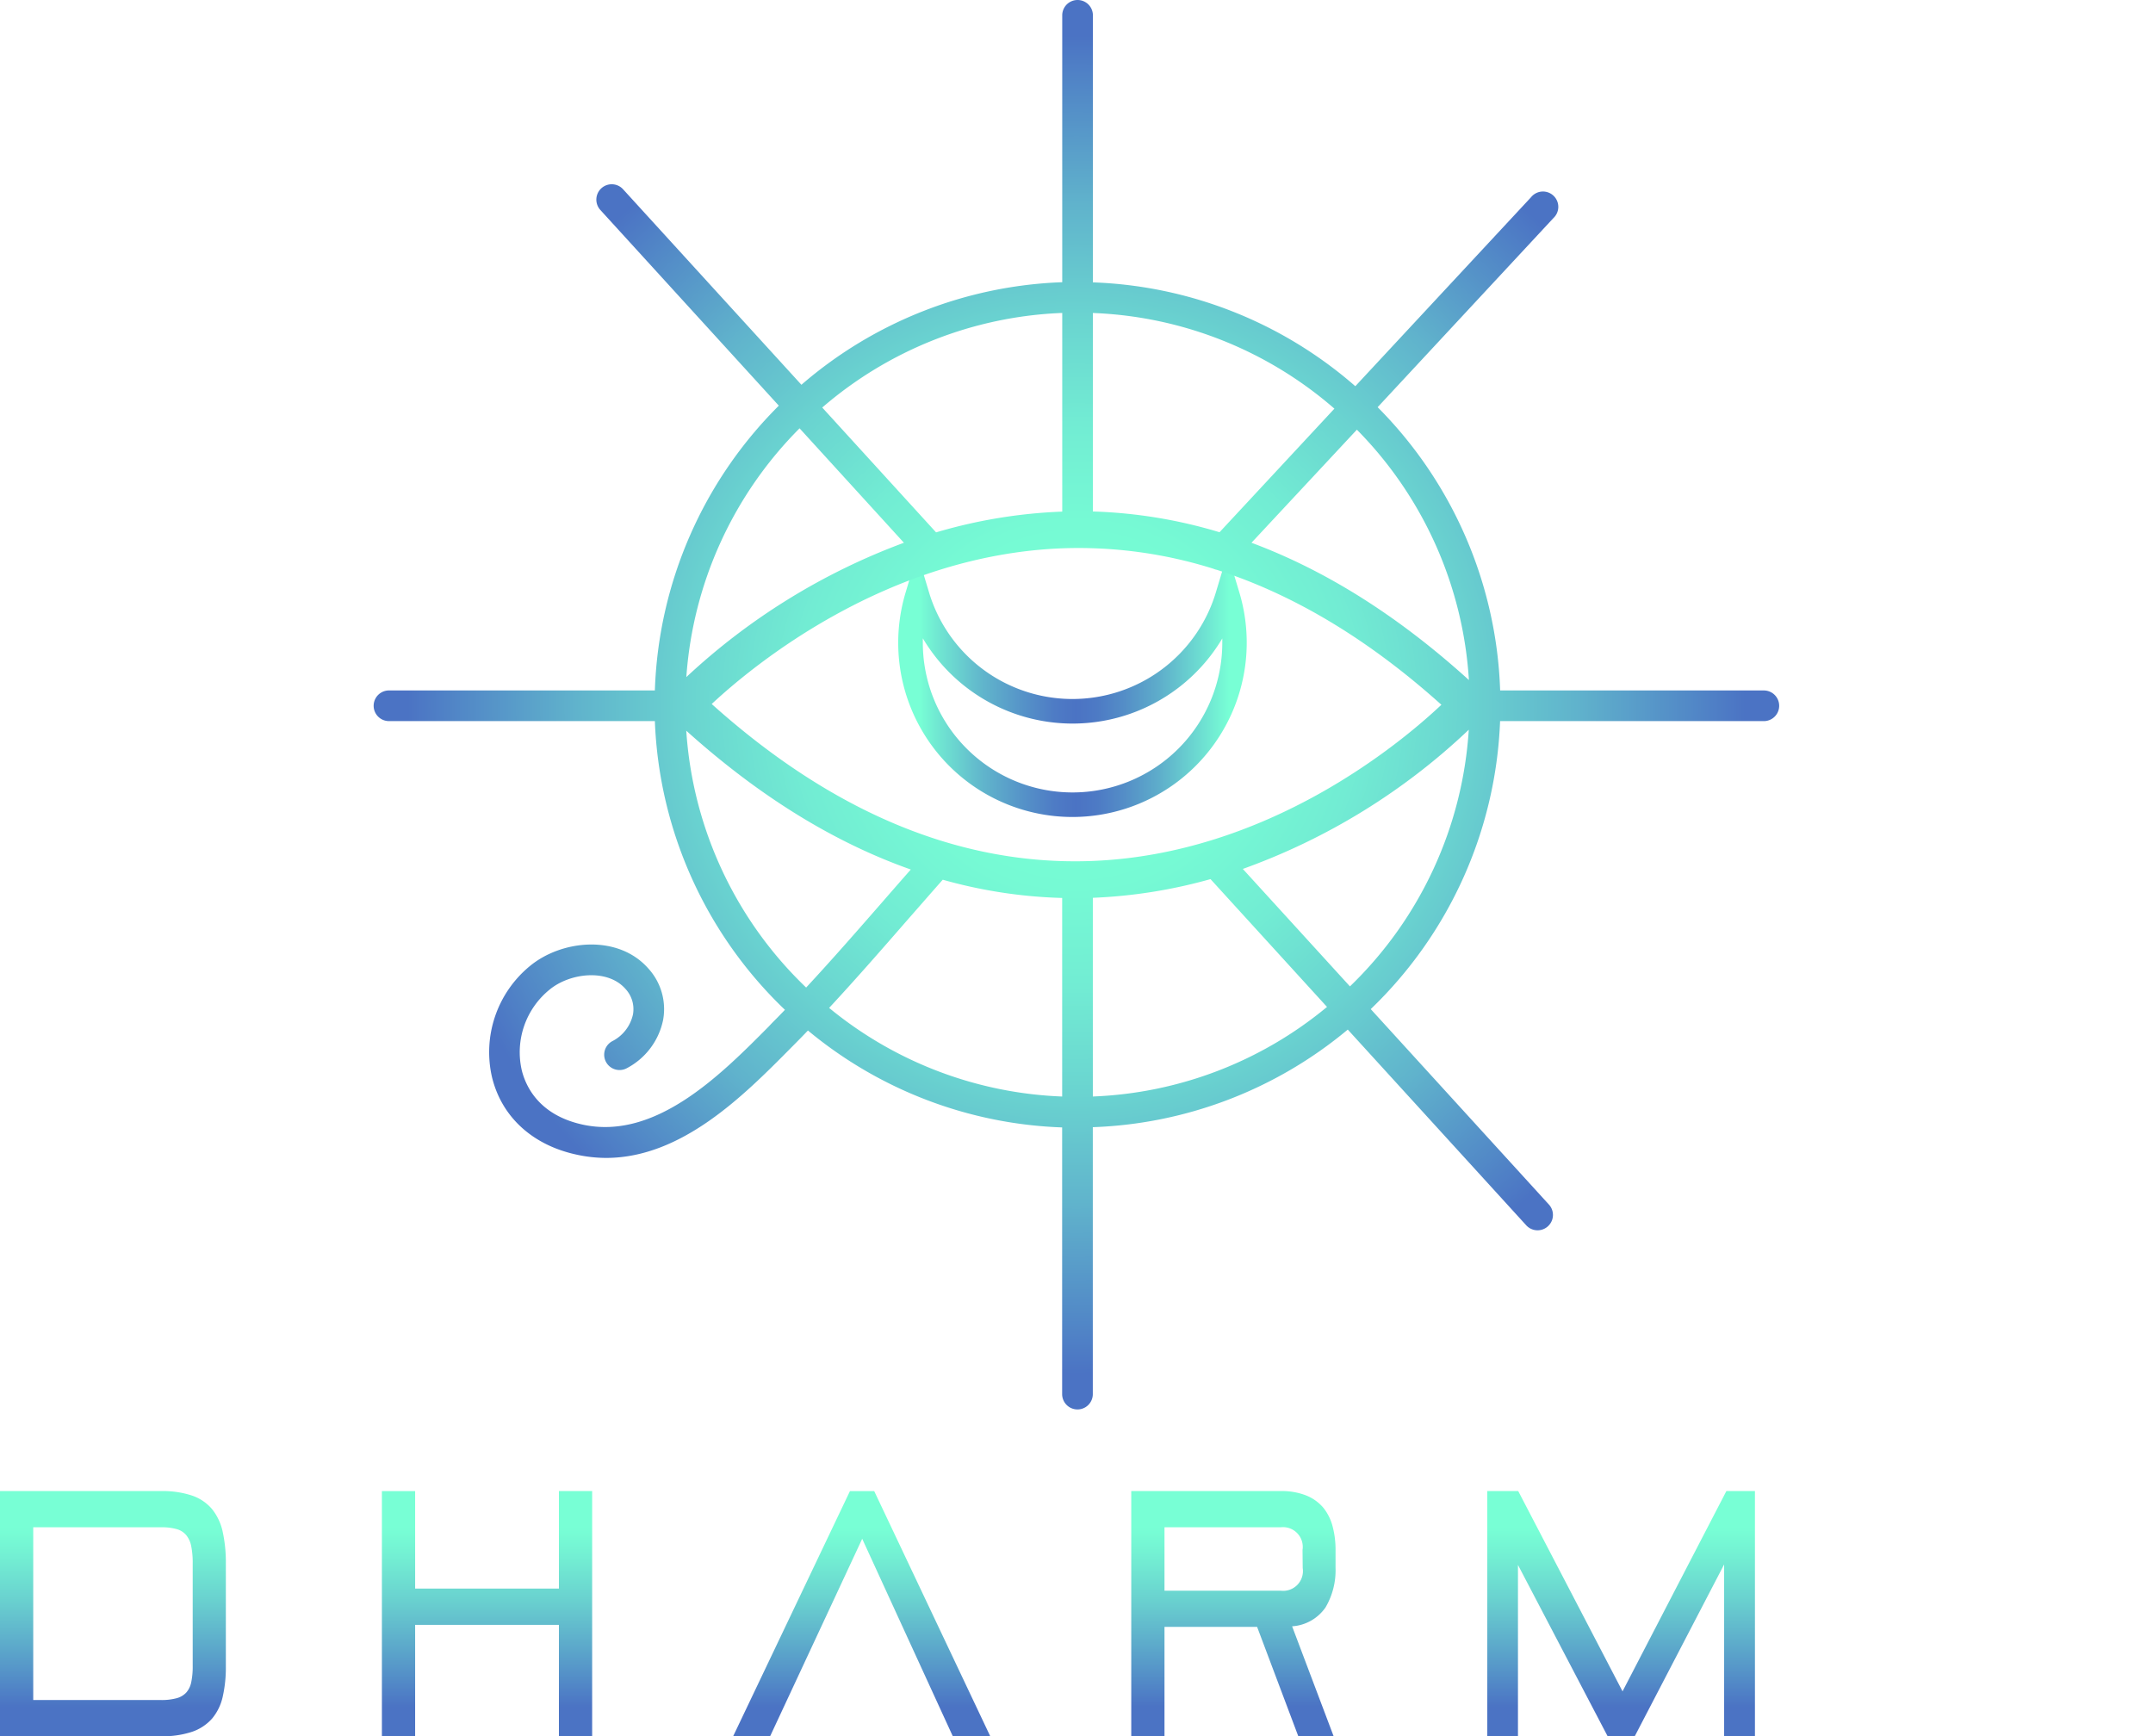 <svg id="Layer_1" data-name="Layer 1" xmlns="http://www.w3.org/2000/svg" xmlns:xlink="http://www.w3.org/1999/xlink" width="239.69" height="193.32" viewBox="0 0 239.69 193.32">
  <defs>
    <linearGradient id="linear-gradient" y1="0.5" x2="1" y2="0.5" gradientUnits="objectBoundingBox">
      <stop offset="0.06" stop-color="#78ffd5"/>
      <stop offset="0.11" stop-color="#71e9d2"/>
      <stop offset="0.24" stop-color="#61b6cc"/>
      <stop offset="0.36" stop-color="#5592c8"/>
      <stop offset="0.45" stop-color="#4e7bc5"/>
      <stop offset="0.51" stop-color="#4b73c4"/>
      <stop offset="0.57" stop-color="#4d7ac5"/>
      <stop offset="0.65" stop-color="#548ec7"/>
      <stop offset="0.75" stop-color="#5eaecb"/>
      <stop offset="0.86" stop-color="#6cdad1"/>
      <stop offset="0.95" stop-color="#78ffd5"/>
    </linearGradient>
    <radialGradient id="radial-gradient" cx="0.5" cy="0.5" r="0.499" gradientUnits="objectBoundingBox">
      <stop offset="0.15" stop-color="#78ffd5"/>
      <stop offset="0.26" stop-color="#76fad4"/>
      <stop offset="0.4" stop-color="#72ecd3"/>
      <stop offset="0.55" stop-color="#6ad4d0"/>
      <stop offset="0.71" stop-color="#60b3cc"/>
      <stop offset="0.87" stop-color="#5289c7"/>
      <stop offset="0.95" stop-color="#4b73c4"/>
    </radialGradient>
    <linearGradient id="linear-gradient-2" x1="0.5" x2="0.5" y2="1" gradientUnits="objectBoundingBox">
      <stop offset="0.15" stop-color="#78ffd5"/>
      <stop offset="0.25" stop-color="#74f2d3"/>
      <stop offset="0.45" stop-color="#69d0cf"/>
      <stop offset="0.71" stop-color="#5799c9"/>
      <stop offset="0.88" stop-color="#4b73c4"/>
    </linearGradient>
    <linearGradient id="linear-gradient-3" x1="0.5" y1="0" x2="0.5" y2="1" xlink:href="#linear-gradient-2"/>
    <linearGradient id="linear-gradient-4" x1="0.5" y1="0" x2="0.5" y2="1" xlink:href="#linear-gradient-2"/>
    <linearGradient id="linear-gradient-5" x1="0.5" y1="0" x2="0.5" y2="0.999" xlink:href="#linear-gradient-2"/>
    <linearGradient id="linear-gradient-6" x1="0.5" y1="0" x2="0.5" y2="1" xlink:href="#linear-gradient-2"/>
  </defs>
  <path id="Trazado_3" data-name="Trazado 3" d="M278.9,189.239a19.4,19.4,0,0,1-18.582-25l1.3-4.347,1.306,4.347a16.674,16.674,0,0,0,31.93,0l1.306-4.351,1.31,4.351a19.414,19.414,0,0,1-18.582,25ZM262.23,169.362v.474a16.67,16.67,0,1,0,33.341,0v-.474a19.391,19.391,0,0,1-33.329,0Z" transform="translate(-159.495 -98.276)" fill="url(#linear-gradient)"/>
  <path id="Trazado_4" data-name="Trazado 4" d="M262.722,76.874H233.366a46.921,46.921,0,0,0-13.638-31.537L239.3,24.277a1.707,1.707,0,1,0-2.5-2.312L217.242,43a46.89,46.89,0,0,0-29.214-11.561V1.707a1.707,1.707,0,1,0-3.414,0V31.422A46.913,46.913,0,0,0,155.578,42.84L135.721,21.071a1.711,1.711,0,1,0-2.524,2.312l19.865,21.784a46.932,46.932,0,0,0-13.8,31.707h-29.6a1.707,1.707,0,0,0,0,3.414h29.6a46.944,46.944,0,0,0,14.482,32.146c-.489.509-.979,1.01-1.476,1.507l-.362.385c-5.314,5.353-12.589,12.682-20.72,10.879-4.848-1.075-6.308-4.266-6.748-6.073a8.975,8.975,0,0,1,3.071-8.921c2.277-1.9,6.462-2.374,8.451-.139a3.314,3.314,0,0,1,.867,2.863,4.4,4.4,0,0,1-2.335,3.006,1.708,1.708,0,0,0,1.6,3.017,7.838,7.838,0,0,0,4.092-5.418,6.709,6.709,0,0,0-1.676-5.738c-3.376-3.8-9.661-3.16-13.191-.216a12.408,12.408,0,0,0-4.185,12.351c1.067,4.389,4.466,7.526,9.326,8.6a15.514,15.514,0,0,0,3.368.385c8.424,0,15.322-6.936,20.516-12.181l.362-.366c.539-.539,1.071-1.087,1.6-1.638a46.832,46.832,0,0,0,28.3,10.79V155.22a1.707,1.707,0,1,0,3.414,0V125.5a46.855,46.855,0,0,0,28.385-10.867L236.3,136.458a1.712,1.712,0,0,0,2.524-2.312l-19.865-21.792a46.959,46.959,0,0,0,14.4-32.065h29.364a1.707,1.707,0,0,0,0-3.414ZM229.89,75.718q-11.742-10.647-24.208-15.287l11.734-12.59a43.507,43.507,0,0,1,12.474,27.9ZM187.821,95.864c-14.532.524-28.72-5.353-42.231-17.48,4.593-4.285,19.514-16.659,39.2-17.341a50,50,0,0,1,16.663,2.285,1.65,1.65,0,0,0,.355.112c8.547,2.728,16.913,7.749,25.017,15.029C222.264,82.77,207.447,95.152,187.821,95.864ZM214.915,45.5,202.125,59.26a54.334,54.334,0,0,0-14.1-2.312v-22.1A43.479,43.479,0,0,1,214.915,45.5Zm-30.3-10.655V56.963h0a56.8,56.8,0,0,0-14.046,2.312l-12.674-13.9a43.437,43.437,0,0,1,26.72-10.532ZM155.374,47.691l11.615,12.74a72.249,72.249,0,0,0-24.223,14.956,43.522,43.522,0,0,1,12.609-27.7Zm-12.62,33.661q12.131,10.917,25,15.46c-1.056,1.2-2.112,2.408-3.141,3.592-2.767,3.171-5.6,6.416-8.509,9.549a43.545,43.545,0,0,1-13.345-28.6Zm15.907,30.871c2.925-3.152,5.761-6.4,8.528-9.576,1.353-1.541,2.744-3.141,4.123-4.7a54.132,54.132,0,0,0,13.295,2.031v22.108a43.429,43.429,0,0,1-25.938-9.861Zm29.36,9.861V99.961a56.531,56.531,0,0,0,13.1-2.081l12.971,14.231a43.445,43.445,0,0,1-26.065,9.973Zm28.624-12.258L204.718,96.747a71.636,71.636,0,0,0,25.156-15.5,43.545,43.545,0,0,1-13.229,28.578Z" transform="translate(-66.357)" fill="url(#radial-gradient)"/>
  <path id="Trazado_5" data-name="Trazado 5" d="M0,458.107v-27.3H17.923a10.355,10.355,0,0,1,3.468.506,5.042,5.042,0,0,1,2.223,1.511,6.054,6.054,0,0,1,1.179,2.522,15.946,15.946,0,0,1,.351,3.527v11.443a14.738,14.738,0,0,1-.351,3.393,5.713,5.713,0,0,1-1.179,2.425,5.211,5.211,0,0,1-2.223,1.473,10.372,10.372,0,0,1-3.468.5Zm21.453-19.234a9.378,9.378,0,0,0-.166-1.936,2.759,2.759,0,0,0-.57-1.242,2.147,2.147,0,0,0-1.064-.656,6.149,6.149,0,0,0-1.711-.2H3.7v19.234H17.923a6.378,6.378,0,0,0,1.711-.194,2.289,2.289,0,0,0,1.083-.618,2.442,2.442,0,0,0,.57-1.161,8.438,8.438,0,0,0,.166-1.823Z" transform="translate(0 -264.792)" fill="url(#linear-gradient-2)"/>
  <path id="Trazado_6" data-name="Trazado 6" d="M130.043,458.109V445.7H114.036v12.407h-3.7v-27.3h3.7v10.858h16.008V430.8h3.7v27.3Z" transform="translate(-67.82 -264.79)" fill="url(#linear-gradient-3)"/>
  <path id="Trazado_7" data-name="Trazado 7" d="M236.258,458.115,226.17,436.124l-10.254,21.991H211.8l13.006-27.3h2.7l12.921,27.3Z" transform="translate(-130.182 -264.796)" fill="url(#linear-gradient-4)"/>
  <path id="Trazado_8" data-name="Trazado 8" d="M345.42,458.1l-4.582-12.169H330.526V458.1h-3.7V430.808h16.636a7.4,7.4,0,0,1,2.836.489,4.868,4.868,0,0,1,1.9,1.354,5.5,5.5,0,0,1,1.04,2.075,10.1,10.1,0,0,1,.331,2.687v1.94a8.157,8.157,0,0,1-1.11,4.4,4.9,4.9,0,0,1-3.726,2.112l4.624,12.244Zm.474-20.737a2.2,2.2,0,0,0-2.447-2.521H330.526V441.9h12.94a2.2,2.2,0,0,0,2.447-2.521Z" transform="translate(-200.885 -264.793)" fill="url(#linear-gradient-5)"/>
  <path id="Trazado_9" data-name="Trazado 9" d="M456.04,458.116V438.98l-9.946,19.12h-3.029l-9.977-19.066v19.082H429.67V430.81h3.445l11.615,22.3,11.561-22.3h3.179v27.306Z" transform="translate(-264.095 -264.796)" fill="url(#linear-gradient-6)"/>
  <path id="Trazado_10" data-name="Trazado 10" d="M572.175,458.115l-10.089-21.991-10.254,21.991H547.72l13.006-27.3h2.7l12.921,27.3Z" transform="translate(-336.654 -264.796)" fill="url(#linear-gradient-4)"/>
</svg>
